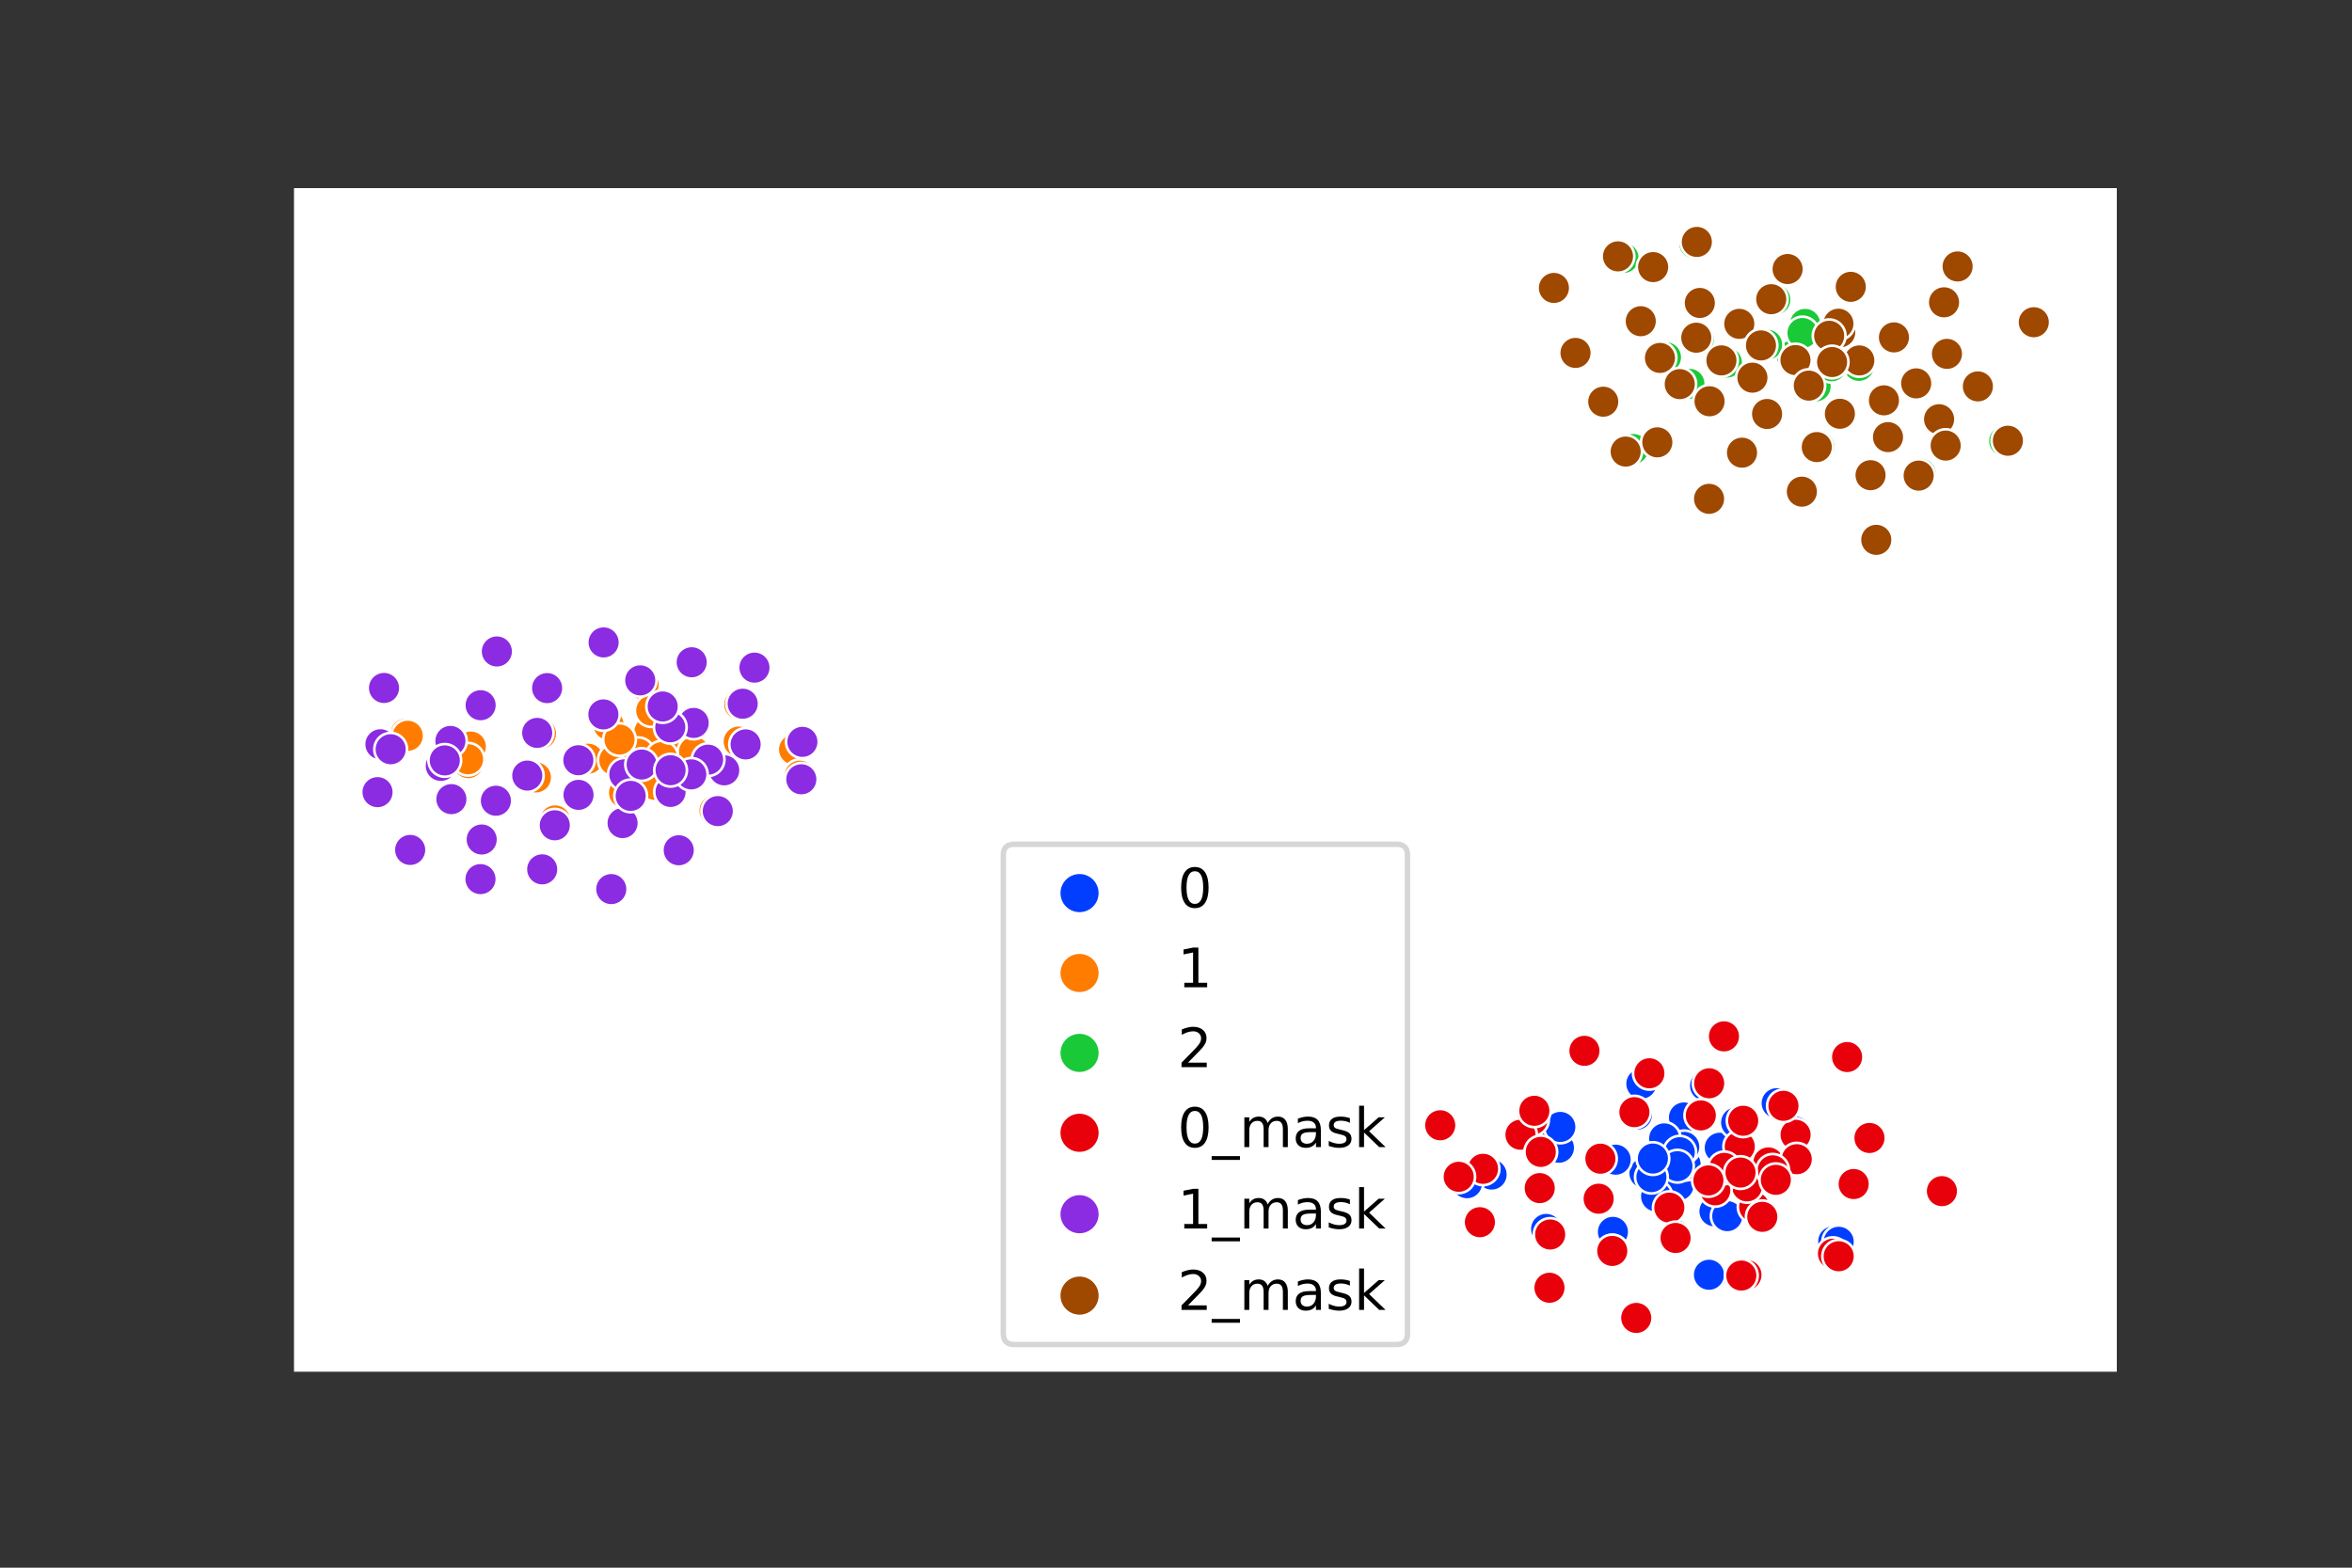 <?xml version="1.0" encoding="utf-8" standalone="no"?>
<!DOCTYPE svg PUBLIC "-//W3C//DTD SVG 1.1//EN"
  "http://www.w3.org/Graphics/SVG/1.1/DTD/svg11.dtd">
<!-- Created with matplotlib (https://matplotlib.org/) -->
<svg height="288pt" version="1.1" viewBox="0 0 432 288" width="432pt" xmlns="http://www.w3.org/2000/svg" xmlns:xlink="http://www.w3.org/1999/xlink">
 <rect x="0" y="0" width="432" height="288" fill="#333333" stroke="none"/>
 <defs>
  <style type="text/css">*{stroke-linecap:butt;stroke-linejoin:round;}</style>
 </defs>
 <g id="figure_1">
  <g id="patch_1">
   <path d="M 0 288 
L 432 288 
L 432 0 
L 0 0 
z
" style="fill:none;"/>
  </g>
  <g id="axes_1">
   <g id="patch_2">
    <path d="M 54 252 
L 388.8 252 
L 388.8 34.56 
L 54 34.56 
z
" style="fill:#ffffff;"/>
   </g>
   <g id="PathCollection_1">
    <defs>
     <path d="M 0 3 
C 0.796 3 1.559 2.684 2.121 2.121 
C 2.684 1.559 3 0.796 3 -0 
C 3 -0.796 2.684 -1.559 2.121 -2.121 
C 1.559 -2.684 0.796 -3 0 -3 
C -0.796 -3 -1.559 -2.684 -2.121 -2.121 
C -2.684 -1.559 -3 -0.796 -3 0 
C -3 0.796 -2.684 1.559 -2.121 2.121 
C -1.559 2.684 -0.796 3 0 3 
z
" id="C0_0_dcec9eb670"/>
    </defs>
    <g clip-path="url(#pce8ddaa9d0)">
     <use style="fill:#023eff;stroke:#ffffff;stroke-width:0.48;" x="296.251" xlink:href="#C0_0_dcec9eb670" y="226.308"/>
    </g>
    <g clip-path="url(#pce8ddaa9d0)">
     <use style="fill:#023eff;stroke:#ffffff;stroke-width:0.48;" x="314.903" xlink:href="#C0_0_dcec9eb670" y="222.526"/>
    </g>
    <g clip-path="url(#pce8ddaa9d0)">
     <use style="fill:#023eff;stroke:#ffffff;stroke-width:0.48;" x="284.64" xlink:href="#C0_0_dcec9eb670" y="236.52"/>
    </g>
    <g clip-path="url(#pce8ddaa9d0)">
     <use style="fill:#023eff;stroke:#ffffff;stroke-width:0.48;" x="314.39" xlink:href="#C0_0_dcec9eb670" y="234.232"/>
    </g>
    <g clip-path="url(#pce8ddaa9d0)">
     <use style="fill:#023eff;stroke:#ffffff;stroke-width:0.48;" x="329.732" xlink:href="#C0_0_dcec9eb670" y="207.888"/>
    </g>
    <g clip-path="url(#pce8ddaa9d0)">
     <use style="fill:#023eff;stroke:#ffffff;stroke-width:0.48;" x="336.715" xlink:href="#C0_0_dcec9eb670" y="228.058"/>
    </g>
    <g clip-path="url(#pce8ddaa9d0)">
     <use style="fill:#023eff;stroke:#ffffff;stroke-width:0.48;" x="340.396" xlink:href="#C0_0_dcec9eb670" y="217.732"/>
    </g>
    <g clip-path="url(#pce8ddaa9d0)">
     <use style="fill:#023eff;stroke:#ffffff;stroke-width:0.48;" x="264.601" xlink:href="#C0_0_dcec9eb670" y="206.79"/>
    </g>
    <g clip-path="url(#pce8ddaa9d0)">
     <use style="fill:#023eff;stroke:#ffffff;stroke-width:0.48;" x="302.043" xlink:href="#C0_0_dcec9eb670" y="215.521"/>
    </g>
    <g clip-path="url(#pce8ddaa9d0)">
     <use style="fill:#023eff;stroke:#ffffff;stroke-width:0.48;" x="283.984" xlink:href="#C0_0_dcec9eb670" y="225.767"/>
    </g>
    <g clip-path="url(#pce8ddaa9d0)">
     <use style="fill:#023eff;stroke:#ffffff;stroke-width:0.48;" x="315.875" xlink:href="#C0_0_dcec9eb670" y="210.854"/>
    </g>
    <g clip-path="url(#pce8ddaa9d0)">
     <use style="fill:#023eff;stroke:#ffffff;stroke-width:0.48;" x="301.471" xlink:href="#C0_0_dcec9eb670" y="199.096"/>
    </g>
    <g clip-path="url(#pce8ddaa9d0)">
     <use style="fill:#023eff;stroke:#ffffff;stroke-width:0.48;" x="309.301" xlink:href="#C0_0_dcec9eb670" y="205.29"/>
    </g>
    <g clip-path="url(#pce8ddaa9d0)">
     <use style="fill:#023eff;stroke:#ffffff;stroke-width:0.48;" x="343.297" xlink:href="#C0_0_dcec9eb670" y="208.998"/>
    </g>
    <g clip-path="url(#pce8ddaa9d0)">
     <use style="fill:#023eff;stroke:#ffffff;stroke-width:0.48;" x="282.879" xlink:href="#C0_0_dcec9eb670" y="218.11"/>
    </g>
    <g clip-path="url(#pce8ddaa9d0)">
     <use style="fill:#023eff;stroke:#ffffff;stroke-width:0.48;" x="316.624" xlink:href="#C0_0_dcec9eb670" y="190.392"/>
    </g>
    <g clip-path="url(#pce8ddaa9d0)">
     <use style="fill:#023eff;stroke:#ffffff;stroke-width:0.48;" x="290.989" xlink:href="#C0_0_dcec9eb670" y="193.086"/>
    </g>
    <g clip-path="url(#pce8ddaa9d0)">
     <use style="fill:#023eff;stroke:#ffffff;stroke-width:0.48;" x="300.664" xlink:href="#C0_0_dcec9eb670" y="204.779"/>
    </g>
    <g clip-path="url(#pce8ddaa9d0)">
     <use style="fill:#023eff;stroke:#ffffff;stroke-width:0.48;" x="308.298" xlink:href="#C0_0_dcec9eb670" y="217.761"/>
    </g>
    <g clip-path="url(#pce8ddaa9d0)">
     <use style="fill:#023eff;stroke:#ffffff;stroke-width:0.48;" x="326.333" xlink:href="#C0_0_dcec9eb670" y="202.669"/>
    </g>
    <g clip-path="url(#pce8ddaa9d0)">
     <use style="fill:#023eff;stroke:#ffffff;stroke-width:0.48;" x="304.185" xlink:href="#C0_0_dcec9eb670" y="219.796"/>
    </g>
    <g clip-path="url(#pce8ddaa9d0)">
     <use style="fill:#023eff;stroke:#ffffff;stroke-width:0.48;" x="309.597" xlink:href="#C0_0_dcec9eb670" y="213.874"/>
    </g>
    <g clip-path="url(#pce8ddaa9d0)">
     <use style="fill:#023eff;stroke:#ffffff;stroke-width:0.48;" x="273.968" xlink:href="#C0_0_dcec9eb670" y="215.776"/>
    </g>
    <g clip-path="url(#pce8ddaa9d0)">
     <use style="fill:#023eff;stroke:#ffffff;stroke-width:0.48;" x="286.589" xlink:href="#C0_0_dcec9eb670" y="207.029"/>
    </g>
    <g clip-path="url(#pce8ddaa9d0)">
     <use style="fill:#023eff;stroke:#ffffff;stroke-width:0.48;" x="300.567" xlink:href="#C0_0_dcec9eb670" y="242.095"/>
    </g>
    <g clip-path="url(#pce8ddaa9d0)">
     <use style="fill:#023eff;stroke:#ffffff;stroke-width:0.48;" x="309.349" xlink:href="#C0_0_dcec9eb670" y="210.699"/>
    </g>
    <g clip-path="url(#pce8ddaa9d0)">
     <use style="fill:#023eff;stroke:#ffffff;stroke-width:0.48;" x="317.251" xlink:href="#C0_0_dcec9eb670" y="223.416"/>
    </g>
    <g clip-path="url(#pce8ddaa9d0)">
     <use style="fill:#023eff;stroke:#ffffff;stroke-width:0.48;" x="356.619" xlink:href="#C0_0_dcec9eb670" y="218.819"/>
    </g>
    <g clip-path="url(#pce8ddaa9d0)">
     <use style="fill:#023eff;stroke:#ffffff;stroke-width:0.48;" x="282.732" xlink:href="#C0_0_dcec9eb670" y="209.427"/>
    </g>
    <g clip-path="url(#pce8ddaa9d0)">
     <use style="fill:#023eff;stroke:#ffffff;stroke-width:0.48;" x="339.265" xlink:href="#C0_0_dcec9eb670" y="194.196"/>
    </g>
    <g clip-path="url(#pce8ddaa9d0)">
     <use style="fill:#023eff;stroke:#ffffff;stroke-width:0.48;" x="296.251" xlink:href="#C0_0_dcec9eb670" y="226.308"/>
    </g>
    <g clip-path="url(#pce8ddaa9d0)">
     <use style="fill:#023eff;stroke:#ffffff;stroke-width:0.48;" x="313.18" xlink:href="#C0_0_dcec9eb670" y="199.467"/>
    </g>
    <g clip-path="url(#pce8ddaa9d0)">
     <use style="fill:#023eff;stroke:#ffffff;stroke-width:0.48;" x="305.67" xlink:href="#C0_0_dcec9eb670" y="209.135"/>
    </g>
    <g clip-path="url(#pce8ddaa9d0)">
     <use style="fill:#023eff;stroke:#ffffff;stroke-width:0.48;" x="272.001" xlink:href="#C0_0_dcec9eb670" y="224.368"/>
    </g>
    <g clip-path="url(#pce8ddaa9d0)">
     <use style="fill:#023eff;stroke:#ffffff;stroke-width:0.48;" x="293.746" xlink:href="#C0_0_dcec9eb670" y="220.033"/>
    </g>
    <g clip-path="url(#pce8ddaa9d0)">
     <use style="fill:#023eff;stroke:#ffffff;stroke-width:0.48;" x="308.525" xlink:href="#C0_0_dcec9eb670" y="211.672"/>
    </g>
    <g clip-path="url(#pce8ddaa9d0)">
     <use style="fill:#023eff;stroke:#ffffff;stroke-width:0.48;" x="296.75" xlink:href="#C0_0_dcec9eb670" y="213.047"/>
    </g>
    <g clip-path="url(#pce8ddaa9d0)">
     <use style="fill:#023eff;stroke:#ffffff;stroke-width:0.48;" x="308.101" xlink:href="#C0_0_dcec9eb670" y="214.243"/>
    </g>
    <g clip-path="url(#pce8ddaa9d0)">
     <use style="fill:#023eff;stroke:#ffffff;stroke-width:0.48;" x="303.32" xlink:href="#C0_0_dcec9eb670" y="216.251"/>
    </g>
    <g clip-path="url(#pce8ddaa9d0)">
     <use style="fill:#023eff;stroke:#ffffff;stroke-width:0.48;" x="286.334" xlink:href="#C0_0_dcec9eb670" y="210.849"/>
    </g>
    <g clip-path="url(#pce8ddaa9d0)">
     <use style="fill:#023eff;stroke:#ffffff;stroke-width:0.48;" x="313.893" xlink:href="#C0_0_dcec9eb670" y="234.187"/>
    </g>
    <g clip-path="url(#pce8ddaa9d0)">
     <use style="fill:#023eff;stroke:#ffffff;stroke-width:0.48;" x="286.589" xlink:href="#C0_0_dcec9eb670" y="207.029"/>
    </g>
    <g clip-path="url(#pce8ddaa9d0)">
     <use style="fill:#023eff;stroke:#ffffff;stroke-width:0.48;" x="269.453" xlink:href="#C0_0_dcec9eb670" y="217.367"/>
    </g>
    <g clip-path="url(#pce8ddaa9d0)">
     <use style="fill:#023eff;stroke:#ffffff;stroke-width:0.48;" x="318.883" xlink:href="#C0_0_dcec9eb670" y="206.213"/>
    </g>
    <g clip-path="url(#pce8ddaa9d0)">
     <use style="fill:#023eff;stroke:#ffffff;stroke-width:0.48;" x="337.72" xlink:href="#C0_0_dcec9eb670" y="228.128"/>
    </g>
    <g clip-path="url(#pce8ddaa9d0)">
     <use style="fill:#023eff;stroke:#ffffff;stroke-width:0.48;" x="303.593" xlink:href="#C0_0_dcec9eb670" y="212.839"/>
    </g>
    <g clip-path="url(#pce8ddaa9d0)">
     <use style="fill:#023eff;stroke:#ffffff;stroke-width:0.48;" x="307.812" xlink:href="#C0_0_dcec9eb670" y="226.925"/>
    </g>
    <g clip-path="url(#pce8ddaa9d0)">
     <use style="fill:#ff7c00;stroke:#ffffff;stroke-width:0.48;" x="69.218" xlink:href="#C0_0_dcec9eb670" y="145.678"/>
    </g>
    <g clip-path="url(#pce8ddaa9d0)">
     <use style="fill:#ff7c00;stroke:#ffffff;stroke-width:0.48;" x="88.491" xlink:href="#C0_0_dcec9eb670" y="154.506"/>
    </g>
    <g clip-path="url(#pce8ddaa9d0)">
     <use style="fill:#ff7c00;stroke:#ffffff;stroke-width:0.48;" x="111.789" xlink:href="#C0_0_dcec9eb670" y="133.166"/>
    </g>
    <g clip-path="url(#pce8ddaa9d0)">
     <use style="fill:#ff7c00;stroke:#ffffff;stroke-width:0.48;" x="112.153" xlink:href="#C0_0_dcec9eb670" y="163.298"/>
    </g>
    <g clip-path="url(#pce8ddaa9d0)">
     <use style="fill:#ff7c00;stroke:#ffffff;stroke-width:0.48;" x="86.475" xlink:href="#C0_0_dcec9eb670" y="137.154"/>
    </g>
    <g clip-path="url(#pce8ddaa9d0)">
     <use style="fill:#ff7c00;stroke:#ffffff;stroke-width:0.48;" x="125.311" xlink:href="#C0_0_dcec9eb670" y="136.983"/>
    </g>
    <g clip-path="url(#pce8ddaa9d0)">
     <use style="fill:#ff7c00;stroke:#ffffff;stroke-width:0.48;" x="108.022" xlink:href="#C0_0_dcec9eb670" y="139.38"/>
    </g>
    <g clip-path="url(#pce8ddaa9d0)">
     <use style="fill:#ff7c00;stroke:#ffffff;stroke-width:0.48;" x="112.835" xlink:href="#C0_0_dcec9eb670" y="139.66"/>
    </g>
    <g clip-path="url(#pce8ddaa9d0)">
     <use style="fill:#ff7c00;stroke:#ffffff;stroke-width:0.48;" x="145.853" xlink:href="#C0_0_dcec9eb670" y="137.693"/>
    </g>
    <g clip-path="url(#pce8ddaa9d0)">
     <use style="fill:#ff7c00;stroke:#ffffff;stroke-width:0.48;" x="100.568" xlink:href="#C0_0_dcec9eb670" y="126.547"/>
    </g>
    <g clip-path="url(#pce8ddaa9d0)">
     <use style="fill:#ff7c00;stroke:#ffffff;stroke-width:0.48;" x="74.495" xlink:href="#C0_0_dcec9eb670" y="134.794"/>
    </g>
    <g clip-path="url(#pce8ddaa9d0)">
     <use style="fill:#ff7c00;stroke:#ffffff;stroke-width:0.48;" x="120.3" xlink:href="#C0_0_dcec9eb670" y="144.182"/>
    </g>
    <g clip-path="url(#pce8ddaa9d0)">
     <use style="fill:#ff7c00;stroke:#ffffff;stroke-width:0.48;" x="138.535" xlink:href="#C0_0_dcec9eb670" y="122.603"/>
    </g>
    <g clip-path="url(#pce8ddaa9d0)">
     <use style="fill:#ff7c00;stroke:#ffffff;stroke-width:0.48;" x="118.217" xlink:href="#C0_0_dcec9eb670" y="125.767"/>
    </g>
    <g clip-path="url(#pce8ddaa9d0)">
     <use style="fill:#ff7c00;stroke:#ffffff;stroke-width:0.48;" x="74.891" xlink:href="#C0_0_dcec9eb670" y="135.174"/>
    </g>
    <g clip-path="url(#pce8ddaa9d0)">
     <use style="fill:#ff7c00;stroke:#ffffff;stroke-width:0.48;" x="113.966" xlink:href="#C0_0_dcec9eb670" y="151.394"/>
    </g>
    <g clip-path="url(#pce8ddaa9d0)">
     <use style="fill:#ff7c00;stroke:#ffffff;stroke-width:0.48;" x="98.435" xlink:href="#C0_0_dcec9eb670" y="142.817"/>
    </g>
    <g clip-path="url(#pce8ddaa9d0)">
     <use style="fill:#ff7c00;stroke:#ffffff;stroke-width:0.48;" x="70.506" xlink:href="#C0_0_dcec9eb670" y="126.391"/>
    </g>
    <g clip-path="url(#pce8ddaa9d0)">
     <use style="fill:#ff7c00;stroke:#ffffff;stroke-width:0.48;" x="86.016" xlink:href="#C0_0_dcec9eb670" y="140.187"/>
    </g>
    <g clip-path="url(#pce8ddaa9d0)">
     <use style="fill:#ff7c00;stroke:#ffffff;stroke-width:0.48;" x="120.815" xlink:href="#C0_0_dcec9eb670" y="135.233"/>
    </g>
    <g clip-path="url(#pce8ddaa9d0)">
     <use style="fill:#ff7c00;stroke:#ffffff;stroke-width:0.48;" x="75.513" xlink:href="#C0_0_dcec9eb670" y="156.136"/>
    </g>
    <g clip-path="url(#pce8ddaa9d0)">
     <use style="fill:#ff7c00;stroke:#ffffff;stroke-width:0.48;" x="110.791" xlink:href="#C0_0_dcec9eb670" y="118.099"/>
    </g>
    <g clip-path="url(#pce8ddaa9d0)">
     <use style="fill:#ff7c00;stroke:#ffffff;stroke-width:0.48;" x="127.461" xlink:href="#C0_0_dcec9eb670" y="138.126"/>
    </g>
    <g clip-path="url(#pce8ddaa9d0)">
     <use style="fill:#ff7c00;stroke:#ffffff;stroke-width:0.48;" x="146.886" xlink:href="#C0_0_dcec9eb670" y="142.504"/>
    </g>
    <g clip-path="url(#pce8ddaa9d0)">
     <use style="fill:#ff7c00;stroke:#ffffff;stroke-width:0.48;" x="135.791" xlink:href="#C0_0_dcec9eb670" y="129.415"/>
    </g>
    <g clip-path="url(#pce8ddaa9d0)">
     <use style="fill:#ff7c00;stroke:#ffffff;stroke-width:0.48;" x="91.277" xlink:href="#C0_0_dcec9eb670" y="119.673"/>
    </g>
    <g clip-path="url(#pce8ddaa9d0)">
     <use style="fill:#ff7c00;stroke:#ffffff;stroke-width:0.48;" x="119.265" xlink:href="#C0_0_dcec9eb670" y="134.477"/>
    </g>
    <g clip-path="url(#pce8ddaa9d0)">
     <use style="fill:#ff7c00;stroke:#ffffff;stroke-width:0.48;" x="88.476" xlink:href="#C0_0_dcec9eb670" y="161.255"/>
    </g>
    <g clip-path="url(#pce8ddaa9d0)">
     <use style="fill:#ff7c00;stroke:#ffffff;stroke-width:0.48;" x="131.238" xlink:href="#C0_0_dcec9eb670" y="148.882"/>
    </g>
    <g clip-path="url(#pce8ddaa9d0)">
     <use style="fill:#ff7c00;stroke:#ffffff;stroke-width:0.48;" x="83.337" xlink:href="#C0_0_dcec9eb670" y="146.977"/>
    </g>
    <g clip-path="url(#pce8ddaa9d0)">
     <use style="fill:#ff7c00;stroke:#ffffff;stroke-width:0.48;" x="117.243" xlink:href="#C0_0_dcec9eb670" y="138.473"/>
    </g>
    <g clip-path="url(#pce8ddaa9d0)">
     <use style="fill:#ff7c00;stroke:#ffffff;stroke-width:0.48;" x="106.111" xlink:href="#C0_0_dcec9eb670" y="145.835"/>
    </g>
    <g clip-path="url(#pce8ddaa9d0)">
     <use style="fill:#ff7c00;stroke:#ffffff;stroke-width:0.48;" x="99.518" xlink:href="#C0_0_dcec9eb670" y="159.742"/>
    </g>
    <g clip-path="url(#pce8ddaa9d0)">
     <use style="fill:#ff7c00;stroke:#ffffff;stroke-width:0.48;" x="124.373" xlink:href="#C0_0_dcec9eb670" y="156.227"/>
    </g>
    <g clip-path="url(#pce8ddaa9d0)">
     <use style="fill:#ff7c00;stroke:#ffffff;stroke-width:0.48;" x="135.683" xlink:href="#C0_0_dcec9eb670" y="136.235"/>
    </g>
    <g clip-path="url(#pce8ddaa9d0)">
     <use style="fill:#ff7c00;stroke:#ffffff;stroke-width:0.48;" x="88.412" xlink:href="#C0_0_dcec9eb670" y="129.58"/>
    </g>
    <g clip-path="url(#pce8ddaa9d0)">
     <use style="fill:#ff7c00;stroke:#ffffff;stroke-width:0.48;" x="114.621" xlink:href="#C0_0_dcec9eb670" y="145.643"/>
    </g>
    <g clip-path="url(#pce8ddaa9d0)">
     <use style="fill:#ff7c00;stroke:#ffffff;stroke-width:0.48;" x="90.709" xlink:href="#C0_0_dcec9eb670" y="147.061"/>
    </g>
    <g clip-path="url(#pce8ddaa9d0)">
     <use style="fill:#ff7c00;stroke:#ffffff;stroke-width:0.48;" x="85.973" xlink:href="#C0_0_dcec9eb670" y="139.481"/>
    </g>
    <g clip-path="url(#pce8ddaa9d0)">
     <use style="fill:#ff7c00;stroke:#ffffff;stroke-width:0.48;" x="121.561" xlink:href="#C0_0_dcec9eb670" y="139.091"/>
    </g>
    <g clip-path="url(#pce8ddaa9d0)">
     <use style="fill:#ff7c00;stroke:#ffffff;stroke-width:0.48;" x="113.79" xlink:href="#C0_0_dcec9eb670" y="135.865"/>
    </g>
    <g clip-path="url(#pce8ddaa9d0)">
     <use style="fill:#ff7c00;stroke:#ffffff;stroke-width:0.48;" x="127.313" xlink:href="#C0_0_dcec9eb670" y="122.048"/>
    </g>
    <g clip-path="url(#pce8ddaa9d0)">
     <use style="fill:#ff7c00;stroke:#ffffff;stroke-width:0.48;" x="99.366" xlink:href="#C0_0_dcec9eb670" y="134.79"/>
    </g>
    <g clip-path="url(#pce8ddaa9d0)">
     <use style="fill:#ff7c00;stroke:#ffffff;stroke-width:0.48;" x="101.954" xlink:href="#C0_0_dcec9eb670" y="150.72"/>
    </g>
    <g clip-path="url(#pce8ddaa9d0)">
     <use style="fill:#ff7c00;stroke:#ffffff;stroke-width:0.48;" x="119.615" xlink:href="#C0_0_dcec9eb670" y="130.541"/>
    </g>
    <g clip-path="url(#pce8ddaa9d0)">
     <use style="fill:#1ac938;stroke:#ffffff;stroke-width:0.48;" x="305.994" xlink:href="#C0_0_dcec9eb670" y="65.63"/>
    </g>
    <g clip-path="url(#pce8ddaa9d0)">
     <use style="fill:#1ac938;stroke:#ffffff;stroke-width:0.48;" x="289.399" xlink:href="#C0_0_dcec9eb670" y="64.845"/>
    </g>
    <g clip-path="url(#pce8ddaa9d0)">
     <use style="fill:#1ac938;stroke:#ffffff;stroke-width:0.48;" x="320.027" xlink:href="#C0_0_dcec9eb670" y="83.13"/>
    </g>
    <g clip-path="url(#pce8ddaa9d0)">
     <use style="fill:#1ac938;stroke:#ffffff;stroke-width:0.48;" x="339.988" xlink:href="#C0_0_dcec9eb670" y="52.673"/>
    </g>
    <g clip-path="url(#pce8ddaa9d0)">
     <use style="fill:#1ac938;stroke:#ffffff;stroke-width:0.48;" x="334.168" xlink:href="#C0_0_dcec9eb670" y="82.023"/>
    </g>
    <g clip-path="url(#pce8ddaa9d0)">
     <use style="fill:#1ac938;stroke:#ffffff;stroke-width:0.48;" x="356.069" xlink:href="#C0_0_dcec9eb670" y="77.246"/>
    </g>
    <g clip-path="url(#pce8ddaa9d0)">
     <use style="fill:#1ac938;stroke:#ffffff;stroke-width:0.48;" x="321.662" xlink:href="#C0_0_dcec9eb670" y="69.491"/>
    </g>
    <g clip-path="url(#pce8ddaa9d0)">
     <use style="fill:#1ac938;stroke:#ffffff;stroke-width:0.48;" x="332.502" xlink:href="#C0_0_dcec9eb670" y="60.467"/>
    </g>
    <g clip-path="url(#pce8ddaa9d0)">
     <use style="fill:#1ac938;stroke:#ffffff;stroke-width:0.48;" x="351.683" xlink:href="#C0_0_dcec9eb670" y="70.501"/>
    </g>
    <g clip-path="url(#pce8ddaa9d0)">
     <use style="fill:#1ac938;stroke:#ffffff;stroke-width:0.48;" x="347.911" xlink:href="#C0_0_dcec9eb670" y="62.212"/>
    </g>
    <g clip-path="url(#pce8ddaa9d0)">
     <use style="fill:#1ac938;stroke:#ffffff;stroke-width:0.48;" x="328.313" xlink:href="#C0_0_dcec9eb670" y="49.357"/>
    </g>
    <g clip-path="url(#pce8ddaa9d0)">
     <use style="fill:#1ac938;stroke:#ffffff;stroke-width:0.48;" x="344.638" xlink:href="#C0_0_dcec9eb670" y="99.077"/>
    </g>
    <g clip-path="url(#pce8ddaa9d0)">
     <use style="fill:#1ac938;stroke:#ffffff;stroke-width:0.48;" x="324.606" xlink:href="#C0_0_dcec9eb670" y="76.145"/>
    </g>
    <g clip-path="url(#pce8ddaa9d0)">
     <use style="fill:#1ac938;stroke:#ffffff;stroke-width:0.48;" x="312.416" xlink:href="#C0_0_dcec9eb670" y="55.571"/>
    </g>
    <g clip-path="url(#pce8ddaa9d0)">
     <use style="fill:#1ac938;stroke:#ffffff;stroke-width:0.48;" x="319.489" xlink:href="#C0_0_dcec9eb670" y="59.575"/>
    </g>
    <g clip-path="url(#pce8ddaa9d0)">
     <use style="fill:#1ac938;stroke:#ffffff;stroke-width:0.48;" x="343.57" xlink:href="#C0_0_dcec9eb670" y="87.295"/>
    </g>
    <g clip-path="url(#pce8ddaa9d0)">
     <use style="fill:#1ac938;stroke:#ffffff;stroke-width:0.48;" x="331.55" xlink:href="#C0_0_dcec9eb670" y="59.506"/>
    </g>
    <g clip-path="url(#pce8ddaa9d0)">
     <use style="fill:#1ac938;stroke:#ffffff;stroke-width:0.48;" x="357.914" xlink:href="#C0_0_dcec9eb670" y="65.061"/>
    </g>
    <g clip-path="url(#pce8ddaa9d0)">
     <use style="fill:#1ac938;stroke:#ffffff;stroke-width:0.48;" x="329.091" xlink:href="#C0_0_dcec9eb670" y="65.374"/>
    </g>
    <g clip-path="url(#pce8ddaa9d0)">
     <use style="fill:#1ac938;stroke:#ffffff;stroke-width:0.48;" x="330.988" xlink:href="#C0_0_dcec9eb670" y="90.321"/>
    </g>
    <g clip-path="url(#pce8ddaa9d0)">
     <use style="fill:#1ac938;stroke:#ffffff;stroke-width:0.48;" x="357.643" xlink:href="#C0_0_dcec9eb670" y="81.727"/>
    </g>
    <g clip-path="url(#pce8ddaa9d0)">
     <use style="fill:#1ac938;stroke:#ffffff;stroke-width:0.48;" x="311.202" xlink:href="#C0_0_dcec9eb670" y="44.719"/>
    </g>
    <g clip-path="url(#pce8ddaa9d0)">
     <use style="fill:#1ac938;stroke:#ffffff;stroke-width:0.48;" x="313.838" xlink:href="#C0_0_dcec9eb670" y="91.647"/>
    </g>
    <g clip-path="url(#pce8ddaa9d0)">
     <use style="fill:#1ac938;stroke:#ffffff;stroke-width:0.48;" x="331.069" xlink:href="#C0_0_dcec9eb670" y="61.179"/>
    </g>
    <g clip-path="url(#pce8ddaa9d0)">
     <use style="fill:#1ac938;stroke:#ffffff;stroke-width:0.48;" x="294.706" xlink:href="#C0_0_dcec9eb670" y="73.802"/>
    </g>
    <g clip-path="url(#pce8ddaa9d0)">
     <use style="fill:#1ac938;stroke:#ffffff;stroke-width:0.48;" x="303.169" xlink:href="#C0_0_dcec9eb670" y="49.004"/>
    </g>
    <g clip-path="url(#pce8ddaa9d0)">
     <use style="fill:#1ac938;stroke:#ffffff;stroke-width:0.48;" x="368.118" xlink:href="#C0_0_dcec9eb670" y="81.019"/>
    </g>
    <g clip-path="url(#pce8ddaa9d0)">
     <use style="fill:#1ac938;stroke:#ffffff;stroke-width:0.48;" x="317.18" xlink:href="#C0_0_dcec9eb670" y="66.602"/>
    </g>
    <g clip-path="url(#pce8ddaa9d0)">
     <use style="fill:#1ac938;stroke:#ffffff;stroke-width:0.48;" x="324.571" xlink:href="#C0_0_dcec9eb670" y="63.325"/>
    </g>
    <g clip-path="url(#pce8ddaa9d0)">
     <use style="fill:#1ac938;stroke:#ffffff;stroke-width:0.48;" x="304.156" xlink:href="#C0_0_dcec9eb670" y="81.342"/>
    </g>
    <g clip-path="url(#pce8ddaa9d0)">
     <use style="fill:#1ac938;stroke:#ffffff;stroke-width:0.48;" x="346.615" xlink:href="#C0_0_dcec9eb670" y="80.342"/>
    </g>
    <g clip-path="url(#pce8ddaa9d0)">
     <use style="fill:#1ac938;stroke:#ffffff;stroke-width:0.48;" x="356.877" xlink:href="#C0_0_dcec9eb670" y="55.581"/>
    </g>
    <g clip-path="url(#pce8ddaa9d0)">
     <use style="fill:#1ac938;stroke:#ffffff;stroke-width:0.48;" x="301.565" xlink:href="#C0_0_dcec9eb670" y="59.117"/>
    </g>
    <g clip-path="url(#pce8ddaa9d0)">
     <use style="fill:#1ac938;stroke:#ffffff;stroke-width:0.48;" x="333.481" xlink:href="#C0_0_dcec9eb670" y="70.981"/>
    </g>
    <g clip-path="url(#pce8ddaa9d0)">
     <use style="fill:#1ac938;stroke:#ffffff;stroke-width:0.48;" x="346.025" xlink:href="#C0_0_dcec9eb670" y="73.702"/>
    </g>
    <g clip-path="url(#pce8ddaa9d0)">
     <use style="fill:#1ac938;stroke:#ffffff;stroke-width:0.48;" x="341.429" xlink:href="#C0_0_dcec9eb670" y="67.212"/>
    </g>
    <g clip-path="url(#pce8ddaa9d0)">
     <use style="fill:#1ac938;stroke:#ffffff;stroke-width:0.48;" x="312.041" xlink:href="#C0_0_dcec9eb670" y="62.299"/>
    </g>
    <g clip-path="url(#pce8ddaa9d0)">
     <use style="fill:#1ac938;stroke:#ffffff;stroke-width:0.48;" x="326.079" xlink:href="#C0_0_dcec9eb670" y="55.05"/>
    </g>
    <g clip-path="url(#pce8ddaa9d0)">
     <use style="fill:#1ac938;stroke:#ffffff;stroke-width:0.48;" x="299.97" xlink:href="#C0_0_dcec9eb670" y="82.49"/>
    </g>
    <g clip-path="url(#pce8ddaa9d0)">
     <use style="fill:#1ac938;stroke:#ffffff;stroke-width:0.48;" x="359.515" xlink:href="#C0_0_dcec9eb670" y="48.965"/>
    </g>
    <g clip-path="url(#pce8ddaa9d0)">
     <use style="fill:#1ac938;stroke:#ffffff;stroke-width:0.48;" x="373.582" xlink:href="#C0_0_dcec9eb670" y="59.191"/>
    </g>
    <g clip-path="url(#pce8ddaa9d0)">
     <use style="fill:#1ac938;stroke:#ffffff;stroke-width:0.48;" x="298.199" xlink:href="#C0_0_dcec9eb670" y="47.383"/>
    </g>
    <g clip-path="url(#pce8ddaa9d0)">
     <use style="fill:#1ac938;stroke:#ffffff;stroke-width:0.48;" x="336.421" xlink:href="#C0_0_dcec9eb670" y="67.279"/>
    </g>
    <g clip-path="url(#pce8ddaa9d0)">
     <use style="fill:#1ac938;stroke:#ffffff;stroke-width:0.48;" x="314.029" xlink:href="#C0_0_dcec9eb670" y="73.581"/>
    </g>
    <g clip-path="url(#pce8ddaa9d0)">
     <use style="fill:#1ac938;stroke:#ffffff;stroke-width:0.48;" x="362.909" xlink:href="#C0_0_dcec9eb670" y="70.885"/>
    </g>
    <g clip-path="url(#pce8ddaa9d0)">
     <use style="fill:#1ac938;stroke:#ffffff;stroke-width:0.48;" x="352.797" xlink:href="#C0_0_dcec9eb670" y="87.029"/>
    </g>
    <g clip-path="url(#pce8ddaa9d0)">
     <use style="fill:#1ac938;stroke:#ffffff;stroke-width:0.48;" x="337.885" xlink:href="#C0_0_dcec9eb670" y="76.147"/>
    </g>
    <g clip-path="url(#pce8ddaa9d0)">
     <use style="fill:#1ac938;stroke:#ffffff;stroke-width:0.48;" x="285.424" xlink:href="#C0_0_dcec9eb670" y="52.923"/>
    </g>
    <g clip-path="url(#pce8ddaa9d0)">
     <use style="fill:#1ac938;stroke:#ffffff;stroke-width:0.48;" x="310.295" xlink:href="#C0_0_dcec9eb670" y="70.506"/>
    </g>
    <g clip-path="url(#pce8ddaa9d0)">
     <use style="fill:#e8000b;stroke:#ffffff;stroke-width:0.48;" x="296.121" xlink:href="#C0_0_dcec9eb670" y="229.849"/>
    </g>
    <g clip-path="url(#pce8ddaa9d0)">
     <use style="fill:#e8000b;stroke:#ffffff;stroke-width:0.48;" x="322.196" xlink:href="#C0_0_dcec9eb670" y="221.738"/>
    </g>
    <g clip-path="url(#pce8ddaa9d0)">
     <use style="fill:#e8000b;stroke:#ffffff;stroke-width:0.48;" x="284.597" xlink:href="#C0_0_dcec9eb670" y="236.573"/>
    </g>
    <g clip-path="url(#pce8ddaa9d0)">
     <use style="fill:#e8000b;stroke:#ffffff;stroke-width:0.48;" x="320.78" xlink:href="#C0_0_dcec9eb670" y="234.214"/>
    </g>
    <g clip-path="url(#pce8ddaa9d0)">
     <use style="fill:#e8000b;stroke:#ffffff;stroke-width:0.48;" x="329.8" xlink:href="#C0_0_dcec9eb670" y="208.468"/>
    </g>
    <g clip-path="url(#pce8ddaa9d0)">
     <use style="fill:#e8000b;stroke:#ffffff;stroke-width:0.48;" x="336.667" xlink:href="#C0_0_dcec9eb670" y="230.315"/>
    </g>
    <g clip-path="url(#pce8ddaa9d0)">
     <use style="fill:#e8000b;stroke:#ffffff;stroke-width:0.48;" x="340.469" xlink:href="#C0_0_dcec9eb670" y="217.52"/>
    </g>
    <g clip-path="url(#pce8ddaa9d0)">
     <use style="fill:#e8000b;stroke:#ffffff;stroke-width:0.48;" x="264.531" xlink:href="#C0_0_dcec9eb670" y="206.724"/>
    </g>
    <g clip-path="url(#pce8ddaa9d0)">
     <use style="fill:#e8000b;stroke:#ffffff;stroke-width:0.48;" x="320.88" xlink:href="#C0_0_dcec9eb670" y="217.949"/>
    </g>
    <g clip-path="url(#pce8ddaa9d0)">
     <use style="fill:#e8000b;stroke:#ffffff;stroke-width:0.48;" x="284.724" xlink:href="#C0_0_dcec9eb670" y="226.79"/>
    </g>
    <g clip-path="url(#pce8ddaa9d0)">
     <use style="fill:#e8000b;stroke:#ffffff;stroke-width:0.48;" x="319.548" xlink:href="#C0_0_dcec9eb670" y="210.636"/>
    </g>
    <g clip-path="url(#pce8ddaa9d0)">
     <use style="fill:#e8000b;stroke:#ffffff;stroke-width:0.48;" x="302.948" xlink:href="#C0_0_dcec9eb670" y="197.174"/>
    </g>
    <g clip-path="url(#pce8ddaa9d0)">
     <use style="fill:#e8000b;stroke:#ffffff;stroke-width:0.48;" x="312.396" xlink:href="#C0_0_dcec9eb670" y="204.911"/>
    </g>
    <g clip-path="url(#pce8ddaa9d0)">
     <use style="fill:#e8000b;stroke:#ffffff;stroke-width:0.48;" x="343.372" xlink:href="#C0_0_dcec9eb670" y="209.06"/>
    </g>
    <g clip-path="url(#pce8ddaa9d0)">
     <use style="fill:#e8000b;stroke:#ffffff;stroke-width:0.48;" x="282.808" xlink:href="#C0_0_dcec9eb670" y="218.267"/>
    </g>
    <g clip-path="url(#pce8ddaa9d0)">
     <use style="fill:#e8000b;stroke:#ffffff;stroke-width:0.48;" x="316.645" xlink:href="#C0_0_dcec9eb670" y="190.392"/>
    </g>
    <g clip-path="url(#pce8ddaa9d0)">
     <use style="fill:#e8000b;stroke:#ffffff;stroke-width:0.48;" x="291.019" xlink:href="#C0_0_dcec9eb670" y="193.05"/>
    </g>
    <g clip-path="url(#pce8ddaa9d0)">
     <use style="fill:#e8000b;stroke:#ffffff;stroke-width:0.48;" x="300.197" xlink:href="#C0_0_dcec9eb670" y="204.316"/>
    </g>
    <g clip-path="url(#pce8ddaa9d0)">
     <use style="fill:#e8000b;stroke:#ffffff;stroke-width:0.48;" x="315.052" xlink:href="#C0_0_dcec9eb670" y="218.674"/>
    </g>
    <g clip-path="url(#pce8ddaa9d0)">
     <use style="fill:#e8000b;stroke:#ffffff;stroke-width:0.48;" x="327.571" xlink:href="#C0_0_dcec9eb670" y="203.148"/>
    </g>
    <g clip-path="url(#pce8ddaa9d0)">
     <use style="fill:#e8000b;stroke:#ffffff;stroke-width:0.48;" x="306.612" xlink:href="#C0_0_dcec9eb670" y="221.859"/>
    </g>
    <g clip-path="url(#pce8ddaa9d0)">
     <use style="fill:#e8000b;stroke:#ffffff;stroke-width:0.48;" x="316.704" xlink:href="#C0_0_dcec9eb670" y="214.552"/>
    </g>
    <g clip-path="url(#pce8ddaa9d0)">
     <use style="fill:#e8000b;stroke:#ffffff;stroke-width:0.48;" x="272.393" xlink:href="#C0_0_dcec9eb670" y="214.723"/>
    </g>
    <g clip-path="url(#pce8ddaa9d0)">
     <use style="fill:#e8000b;stroke:#ffffff;stroke-width:0.48;" x="281.481" xlink:href="#C0_0_dcec9eb670" y="205.699"/>
    </g>
    <g clip-path="url(#pce8ddaa9d0)">
     <use style="fill:#e8000b;stroke:#ffffff;stroke-width:0.48;" x="300.534" xlink:href="#C0_0_dcec9eb670" y="242.116"/>
    </g>
    <g clip-path="url(#pce8ddaa9d0)">
     <use style="fill:#e8000b;stroke:#ffffff;stroke-width:0.48;" x="324.812" xlink:href="#C0_0_dcec9eb670" y="213.549"/>
    </g>
    <g clip-path="url(#pce8ddaa9d0)">
     <use style="fill:#e8000b;stroke:#ffffff;stroke-width:0.48;" x="323.687" xlink:href="#C0_0_dcec9eb670" y="223.545"/>
    </g>
    <g clip-path="url(#pce8ddaa9d0)">
     <use style="fill:#e8000b;stroke:#ffffff;stroke-width:0.48;" x="356.676" xlink:href="#C0_0_dcec9eb670" y="218.825"/>
    </g>
    <g clip-path="url(#pce8ddaa9d0)">
     <use style="fill:#e8000b;stroke:#ffffff;stroke-width:0.48;" x="279.271" xlink:href="#C0_0_dcec9eb670" y="208.461"/>
    </g>
    <g clip-path="url(#pce8ddaa9d0)">
     <use style="fill:#e8000b;stroke:#ffffff;stroke-width:0.48;" x="339.267" xlink:href="#C0_0_dcec9eb670" y="194.189"/>
    </g>
    <g clip-path="url(#pce8ddaa9d0)">
     <use style="fill:#e8000b;stroke:#ffffff;stroke-width:0.48;" x="296.129" xlink:href="#C0_0_dcec9eb670" y="229.813"/>
    </g>
    <g clip-path="url(#pce8ddaa9d0)">
     <use style="fill:#e8000b;stroke:#ffffff;stroke-width:0.48;" x="313.929" xlink:href="#C0_0_dcec9eb670" y="199.011"/>
    </g>
    <g clip-path="url(#pce8ddaa9d0)">
     <use style="fill:#e8000b;stroke:#ffffff;stroke-width:0.48;" x="330.017" xlink:href="#C0_0_dcec9eb670" y="212.957"/>
    </g>
    <g clip-path="url(#pce8ddaa9d0)">
     <use style="fill:#e8000b;stroke:#ffffff;stroke-width:0.48;" x="271.818" xlink:href="#C0_0_dcec9eb670" y="224.531"/>
    </g>
    <g clip-path="url(#pce8ddaa9d0)">
     <use style="fill:#e8000b;stroke:#ffffff;stroke-width:0.48;" x="293.631" xlink:href="#C0_0_dcec9eb670" y="220.215"/>
    </g>
    <g clip-path="url(#pce8ddaa9d0)">
     <use style="fill:#e8000b;stroke:#ffffff;stroke-width:0.48;" x="325.599" xlink:href="#C0_0_dcec9eb670" y="215.002"/>
    </g>
    <g clip-path="url(#pce8ddaa9d0)">
     <use style="fill:#e8000b;stroke:#ffffff;stroke-width:0.48;" x="293.95" xlink:href="#C0_0_dcec9eb670" y="212.863"/>
    </g>
    <g clip-path="url(#pce8ddaa9d0)">
     <use style="fill:#e8000b;stroke:#ffffff;stroke-width:0.48;" x="319.684" xlink:href="#C0_0_dcec9eb670" y="215.411"/>
    </g>
    <g clip-path="url(#pce8ddaa9d0)">
     <use style="fill:#e8000b;stroke:#ffffff;stroke-width:0.48;" x="313.791" xlink:href="#C0_0_dcec9eb670" y="216.856"/>
    </g>
    <g clip-path="url(#pce8ddaa9d0)">
     <use style="fill:#e8000b;stroke:#ffffff;stroke-width:0.48;" x="283.002" xlink:href="#C0_0_dcec9eb670" y="211.615"/>
    </g>
    <g clip-path="url(#pce8ddaa9d0)">
     <use style="fill:#e8000b;stroke:#ffffff;stroke-width:0.48;" x="319.834" xlink:href="#C0_0_dcec9eb670" y="234.333"/>
    </g>
    <g clip-path="url(#pce8ddaa9d0)">
     <use style="fill:#e8000b;stroke:#ffffff;stroke-width:0.48;" x="281.82" xlink:href="#C0_0_dcec9eb670" y="204.066"/>
    </g>
    <g clip-path="url(#pce8ddaa9d0)">
     <use style="fill:#e8000b;stroke:#ffffff;stroke-width:0.48;" x="267.927" xlink:href="#C0_0_dcec9eb670" y="216.189"/>
    </g>
    <g clip-path="url(#pce8ddaa9d0)">
     <use style="fill:#e8000b;stroke:#ffffff;stroke-width:0.48;" x="320.177" xlink:href="#C0_0_dcec9eb670" y="205.897"/>
    </g>
    <g clip-path="url(#pce8ddaa9d0)">
     <use style="fill:#e8000b;stroke:#ffffff;stroke-width:0.48;" x="337.717" xlink:href="#C0_0_dcec9eb670" y="230.786"/>
    </g>
    <g clip-path="url(#pce8ddaa9d0)">
     <use style="fill:#e8000b;stroke:#ffffff;stroke-width:0.48;" x="326.172" xlink:href="#C0_0_dcec9eb670" y="216.747"/>
    </g>
    <g clip-path="url(#pce8ddaa9d0)">
     <use style="fill:#e8000b;stroke:#ffffff;stroke-width:0.48;" x="307.755" xlink:href="#C0_0_dcec9eb670" y="227.428"/>
    </g>
    <g clip-path="url(#pce8ddaa9d0)">
     <use style="fill:#8b2be2;stroke:#ffffff;stroke-width:0.48;" x="69.343" xlink:href="#C0_0_dcec9eb670" y="145.526"/>
    </g>
    <g clip-path="url(#pce8ddaa9d0)">
     <use style="fill:#8b2be2;stroke:#ffffff;stroke-width:0.48;" x="88.475" xlink:href="#C0_0_dcec9eb670" y="154.226"/>
    </g>
    <g clip-path="url(#pce8ddaa9d0)">
     <use style="fill:#8b2be2;stroke:#ffffff;stroke-width:0.48;" x="110.824" xlink:href="#C0_0_dcec9eb670" y="131.244"/>
    </g>
    <g clip-path="url(#pce8ddaa9d0)">
     <use style="fill:#8b2be2;stroke:#ffffff;stroke-width:0.48;" x="112.277" xlink:href="#C0_0_dcec9eb670" y="163.335"/>
    </g>
    <g clip-path="url(#pce8ddaa9d0)">
     <use style="fill:#8b2be2;stroke:#ffffff;stroke-width:0.48;" x="82.73" xlink:href="#C0_0_dcec9eb670" y="136.119"/>
    </g>
    <g clip-path="url(#pce8ddaa9d0)">
     <use style="fill:#8b2be2;stroke:#ffffff;stroke-width:0.48;" x="133.019" xlink:href="#C0_0_dcec9eb670" y="141.516"/>
    </g>
    <g clip-path="url(#pce8ddaa9d0)">
     <use style="fill:#8b2be2;stroke:#ffffff;stroke-width:0.48;" x="106.229" xlink:href="#C0_0_dcec9eb670" y="139.662"/>
    </g>
    <g clip-path="url(#pce8ddaa9d0)">
     <use style="fill:#8b2be2;stroke:#ffffff;stroke-width:0.48;" x="114.675" xlink:href="#C0_0_dcec9eb670" y="142.256"/>
    </g>
    <g clip-path="url(#pce8ddaa9d0)">
     <use style="fill:#8b2be2;stroke:#ffffff;stroke-width:0.48;" x="147.379" xlink:href="#C0_0_dcec9eb670" y="136.285"/>
    </g>
    <g clip-path="url(#pce8ddaa9d0)">
     <use style="fill:#8b2be2;stroke:#ffffff;stroke-width:0.48;" x="100.491" xlink:href="#C0_0_dcec9eb670" y="126.412"/>
    </g>
    <g clip-path="url(#pce8ddaa9d0)">
     <use style="fill:#8b2be2;stroke:#ffffff;stroke-width:0.48;" x="69.876" xlink:href="#C0_0_dcec9eb670" y="136.728"/>
    </g>
    <g clip-path="url(#pce8ddaa9d0)">
     <use style="fill:#8b2be2;stroke:#ffffff;stroke-width:0.48;" x="123.165" xlink:href="#C0_0_dcec9eb670" y="145.483"/>
    </g>
    <g clip-path="url(#pce8ddaa9d0)">
     <use style="fill:#8b2be2;stroke:#ffffff;stroke-width:0.48;" x="138.576" xlink:href="#C0_0_dcec9eb670" y="122.651"/>
    </g>
    <g clip-path="url(#pce8ddaa9d0)">
     <use style="fill:#8b2be2;stroke:#ffffff;stroke-width:0.48;" x="117.594" xlink:href="#C0_0_dcec9eb670" y="124.991"/>
    </g>
    <g clip-path="url(#pce8ddaa9d0)">
     <use style="fill:#8b2be2;stroke:#ffffff;stroke-width:0.48;" x="71.757" xlink:href="#C0_0_dcec9eb670" y="137.644"/>
    </g>
    <g clip-path="url(#pce8ddaa9d0)">
     <use style="fill:#8b2be2;stroke:#ffffff;stroke-width:0.48;" x="114.35" xlink:href="#C0_0_dcec9eb670" y="151.209"/>
    </g>
    <g clip-path="url(#pce8ddaa9d0)">
     <use style="fill:#8b2be2;stroke:#ffffff;stroke-width:0.48;" x="96.844" xlink:href="#C0_0_dcec9eb670" y="142.482"/>
    </g>
    <g clip-path="url(#pce8ddaa9d0)">
     <use style="fill:#8b2be2;stroke:#ffffff;stroke-width:0.48;" x="70.534" xlink:href="#C0_0_dcec9eb670" y="126.386"/>
    </g>
    <g clip-path="url(#pce8ddaa9d0)">
     <use style="fill:#8b2be2;stroke:#ffffff;stroke-width:0.48;" x="80.959" xlink:href="#C0_0_dcec9eb670" y="140.702"/>
    </g>
    <g clip-path="url(#pce8ddaa9d0)">
     <use style="fill:#8b2be2;stroke:#ffffff;stroke-width:0.48;" x="127.409" xlink:href="#C0_0_dcec9eb670" y="132.812"/>
    </g>
    <g clip-path="url(#pce8ddaa9d0)">
     <use style="fill:#8b2be2;stroke:#ffffff;stroke-width:0.48;" x="75.338" xlink:href="#C0_0_dcec9eb670" y="156.141"/>
    </g>
    <g clip-path="url(#pce8ddaa9d0)">
     <use style="fill:#8b2be2;stroke:#ffffff;stroke-width:0.48;" x="110.867" xlink:href="#C0_0_dcec9eb670" y="118.019"/>
    </g>
    <g clip-path="url(#pce8ddaa9d0)">
     <use style="fill:#8b2be2;stroke:#ffffff;stroke-width:0.48;" x="130.055" xlink:href="#C0_0_dcec9eb670" y="139.556"/>
    </g>
    <g clip-path="url(#pce8ddaa9d0)">
     <use style="fill:#8b2be2;stroke:#ffffff;stroke-width:0.48;" x="147.181" xlink:href="#C0_0_dcec9eb670" y="143.164"/>
    </g>
    <g clip-path="url(#pce8ddaa9d0)">
     <use style="fill:#8b2be2;stroke:#ffffff;stroke-width:0.48;" x="136.415" xlink:href="#C0_0_dcec9eb670" y="129.28"/>
    </g>
    <g clip-path="url(#pce8ddaa9d0)">
     <use style="fill:#8b2be2;stroke:#ffffff;stroke-width:0.48;" x="91.26" xlink:href="#C0_0_dcec9eb670" y="119.679"/>
    </g>
    <g clip-path="url(#pce8ddaa9d0)">
     <use style="fill:#8b2be2;stroke:#ffffff;stroke-width:0.48;" x="123.113" xlink:href="#C0_0_dcec9eb670" y="133.608"/>
    </g>
    <g clip-path="url(#pce8ddaa9d0)">
     <use style="fill:#8b2be2;stroke:#ffffff;stroke-width:0.48;" x="88.256" xlink:href="#C0_0_dcec9eb670" y="161.5"/>
    </g>
    <g clip-path="url(#pce8ddaa9d0)">
     <use style="fill:#8b2be2;stroke:#ffffff;stroke-width:0.48;" x="131.836" xlink:href="#C0_0_dcec9eb670" y="149.01"/>
    </g>
    <g clip-path="url(#pce8ddaa9d0)">
     <use style="fill:#8b2be2;stroke:#ffffff;stroke-width:0.48;" x="82.91" xlink:href="#C0_0_dcec9eb670" y="146.811"/>
    </g>
    <g clip-path="url(#pce8ddaa9d0)">
     <use style="fill:#8b2be2;stroke:#ffffff;stroke-width:0.48;" x="117.853" xlink:href="#C0_0_dcec9eb670" y="140.452"/>
    </g>
    <g clip-path="url(#pce8ddaa9d0)">
     <use style="fill:#8b2be2;stroke:#ffffff;stroke-width:0.48;" x="106.26" xlink:href="#C0_0_dcec9eb670" y="146.023"/>
    </g>
    <g clip-path="url(#pce8ddaa9d0)">
     <use style="fill:#8b2be2;stroke:#ffffff;stroke-width:0.48;" x="99.586" xlink:href="#C0_0_dcec9eb670" y="159.709"/>
    </g>
    <g clip-path="url(#pce8ddaa9d0)">
     <use style="fill:#8b2be2;stroke:#ffffff;stroke-width:0.48;" x="124.666" xlink:href="#C0_0_dcec9eb670" y="156.2"/>
    </g>
    <g clip-path="url(#pce8ddaa9d0)">
     <use style="fill:#8b2be2;stroke:#ffffff;stroke-width:0.48;" x="136.952" xlink:href="#C0_0_dcec9eb670" y="136.754"/>
    </g>
    <g clip-path="url(#pce8ddaa9d0)">
     <use style="fill:#8b2be2;stroke:#ffffff;stroke-width:0.48;" x="88.279" xlink:href="#C0_0_dcec9eb670" y="129.556"/>
    </g>
    <g clip-path="url(#pce8ddaa9d0)">
     <use style="fill:#8b2be2;stroke:#ffffff;stroke-width:0.48;" x="115.841" xlink:href="#C0_0_dcec9eb670" y="146.214"/>
    </g>
    <g clip-path="url(#pce8ddaa9d0)">
     <use style="fill:#8b2be2;stroke:#ffffff;stroke-width:0.48;" x="91.081" xlink:href="#C0_0_dcec9eb670" y="147.104"/>
    </g>
    <g clip-path="url(#pce8ddaa9d0)">
     <use style="fill:#8b2be2;stroke:#ffffff;stroke-width:0.48;" x="81.696" xlink:href="#C0_0_dcec9eb670" y="139.695"/>
    </g>
    <g clip-path="url(#pce8ddaa9d0)">
     <use style="fill:#8b2be2;stroke:#ffffff;stroke-width:0.48;" x="126.972" xlink:href="#C0_0_dcec9eb670" y="142.259"/>
    </g>
    <g clip-path="url(#pce8ddaa9d0)">
     <use style="fill:#8b2be2;stroke:#ffffff;stroke-width:0.48;" x="123.169" xlink:href="#C0_0_dcec9eb670" y="141.495"/>
    </g>
    <g clip-path="url(#pce8ddaa9d0)">
     <use style="fill:#8b2be2;stroke:#ffffff;stroke-width:0.48;" x="127.046" xlink:href="#C0_0_dcec9eb670" y="121.663"/>
    </g>
    <g clip-path="url(#pce8ddaa9d0)">
     <use style="fill:#8b2be2;stroke:#ffffff;stroke-width:0.48;" x="98.669" xlink:href="#C0_0_dcec9eb670" y="134.639"/>
    </g>
    <g clip-path="url(#pce8ddaa9d0)">
     <use style="fill:#8b2be2;stroke:#ffffff;stroke-width:0.48;" x="101.898" xlink:href="#C0_0_dcec9eb670" y="151.615"/>
    </g>
    <g clip-path="url(#pce8ddaa9d0)">
     <use style="fill:#8b2be2;stroke:#ffffff;stroke-width:0.48;" x="121.718" xlink:href="#C0_0_dcec9eb670" y="129.787"/>
    </g>
    <g clip-path="url(#pce8ddaa9d0)">
     <use style="fill:#9f4800;stroke:#ffffff;stroke-width:0.48;" x="304.891" xlink:href="#C0_0_dcec9eb670" y="65.754"/>
    </g>
    <g clip-path="url(#pce8ddaa9d0)">
     <use style="fill:#9f4800;stroke:#ffffff;stroke-width:0.48;" x="289.378" xlink:href="#C0_0_dcec9eb670" y="64.834"/>
    </g>
    <g clip-path="url(#pce8ddaa9d0)">
     <use style="fill:#9f4800;stroke:#ffffff;stroke-width:0.48;" x="319.961" xlink:href="#C0_0_dcec9eb670" y="83.161"/>
    </g>
    <g clip-path="url(#pce8ddaa9d0)">
     <use style="fill:#9f4800;stroke:#ffffff;stroke-width:0.48;" x="339.936" xlink:href="#C0_0_dcec9eb670" y="52.694"/>
    </g>
    <g clip-path="url(#pce8ddaa9d0)">
     <use style="fill:#9f4800;stroke:#ffffff;stroke-width:0.48;" x="333.694" xlink:href="#C0_0_dcec9eb670" y="82.135"/>
    </g>
    <g clip-path="url(#pce8ddaa9d0)">
     <use style="fill:#9f4800;stroke:#ffffff;stroke-width:0.48;" x="356.16" xlink:href="#C0_0_dcec9eb670" y="77.016"/>
    </g>
    <g clip-path="url(#pce8ddaa9d0)">
     <use style="fill:#9f4800;stroke:#ffffff;stroke-width:0.48;" x="321.871" xlink:href="#C0_0_dcec9eb670" y="69.381"/>
    </g>
    <g clip-path="url(#pce8ddaa9d0)">
     <use style="fill:#9f4800;stroke:#ffffff;stroke-width:0.48;" x="338.005" xlink:href="#C0_0_dcec9eb670" y="61.037"/>
    </g>
    <g clip-path="url(#pce8ddaa9d0)">
     <use style="fill:#9f4800;stroke:#ffffff;stroke-width:0.48;" x="351.952" xlink:href="#C0_0_dcec9eb670" y="70.432"/>
    </g>
    <g clip-path="url(#pce8ddaa9d0)">
     <use style="fill:#9f4800;stroke:#ffffff;stroke-width:0.48;" x="347.868" xlink:href="#C0_0_dcec9eb670" y="61.982"/>
    </g>
    <g clip-path="url(#pce8ddaa9d0)">
     <use style="fill:#9f4800;stroke:#ffffff;stroke-width:0.48;" x="328.336" xlink:href="#C0_0_dcec9eb670" y="49.423"/>
    </g>
    <g clip-path="url(#pce8ddaa9d0)">
     <use style="fill:#9f4800;stroke:#ffffff;stroke-width:0.48;" x="344.623" xlink:href="#C0_0_dcec9eb670" y="99.174"/>
    </g>
    <g clip-path="url(#pce8ddaa9d0)">
     <use style="fill:#9f4800;stroke:#ffffff;stroke-width:0.48;" x="324.567" xlink:href="#C0_0_dcec9eb670" y="76.053"/>
    </g>
    <g clip-path="url(#pce8ddaa9d0)">
     <use style="fill:#9f4800;stroke:#ffffff;stroke-width:0.48;" x="312.213" xlink:href="#C0_0_dcec9eb670" y="55.656"/>
    </g>
    <g clip-path="url(#pce8ddaa9d0)">
     <use style="fill:#9f4800;stroke:#ffffff;stroke-width:0.48;" x="319.462" xlink:href="#C0_0_dcec9eb670" y="59.494"/>
    </g>
    <g clip-path="url(#pce8ddaa9d0)">
     <use style="fill:#9f4800;stroke:#ffffff;stroke-width:0.48;" x="343.573" xlink:href="#C0_0_dcec9eb670" y="87.296"/>
    </g>
    <g clip-path="url(#pce8ddaa9d0)">
     <use style="fill:#9f4800;stroke:#ffffff;stroke-width:0.48;" x="337.667" xlink:href="#C0_0_dcec9eb670" y="59.469"/>
    </g>
    <g clip-path="url(#pce8ddaa9d0)">
     <use style="fill:#9f4800;stroke:#ffffff;stroke-width:0.48;" x="357.604" xlink:href="#C0_0_dcec9eb670" y="65.009"/>
    </g>
    <g clip-path="url(#pce8ddaa9d0)">
     <use style="fill:#9f4800;stroke:#ffffff;stroke-width:0.48;" x="329.782" xlink:href="#C0_0_dcec9eb670" y="66.146"/>
    </g>
    <g clip-path="url(#pce8ddaa9d0)">
     <use style="fill:#9f4800;stroke:#ffffff;stroke-width:0.48;" x="330.954" xlink:href="#C0_0_dcec9eb670" y="90.324"/>
    </g>
    <g clip-path="url(#pce8ddaa9d0)">
     <use style="fill:#9f4800;stroke:#ffffff;stroke-width:0.48;" x="357.368" xlink:href="#C0_0_dcec9eb670" y="81.859"/>
    </g>
    <g clip-path="url(#pce8ddaa9d0)">
     <use style="fill:#9f4800;stroke:#ffffff;stroke-width:0.48;" x="311.667" xlink:href="#C0_0_dcec9eb670" y="44.444"/>
    </g>
    <g clip-path="url(#pce8ddaa9d0)">
     <use style="fill:#9f4800;stroke:#ffffff;stroke-width:0.48;" x="313.912" xlink:href="#C0_0_dcec9eb670" y="91.641"/>
    </g>
    <g clip-path="url(#pce8ddaa9d0)">
     <use style="fill:#9f4800;stroke:#ffffff;stroke-width:0.48;" x="335.967" xlink:href="#C0_0_dcec9eb670" y="61.687"/>
    </g>
    <g clip-path="url(#pce8ddaa9d0)">
     <use style="fill:#9f4800;stroke:#ffffff;stroke-width:0.48;" x="294.474" xlink:href="#C0_0_dcec9eb670" y="73.796"/>
    </g>
    <g clip-path="url(#pce8ddaa9d0)">
     <use style="fill:#9f4800;stroke:#ffffff;stroke-width:0.48;" x="303.637" xlink:href="#C0_0_dcec9eb670" y="49.07"/>
    </g>
    <g clip-path="url(#pce8ddaa9d0)">
     <use style="fill:#9f4800;stroke:#ffffff;stroke-width:0.48;" x="368.796" xlink:href="#C0_0_dcec9eb670" y="80.969"/>
    </g>
    <g clip-path="url(#pce8ddaa9d0)">
     <use style="fill:#9f4800;stroke:#ffffff;stroke-width:0.48;" x="316.18" xlink:href="#C0_0_dcec9eb670" y="66.207"/>
    </g>
    <g clip-path="url(#pce8ddaa9d0)">
     <use style="fill:#9f4800;stroke:#ffffff;stroke-width:0.48;" x="323.445" xlink:href="#C0_0_dcec9eb670" y="63.457"/>
    </g>
    <g clip-path="url(#pce8ddaa9d0)">
     <use style="fill:#9f4800;stroke:#ffffff;stroke-width:0.48;" x="304.407" xlink:href="#C0_0_dcec9eb670" y="81.262"/>
    </g>
    <g clip-path="url(#pce8ddaa9d0)">
     <use style="fill:#9f4800;stroke:#ffffff;stroke-width:0.48;" x="346.777" xlink:href="#C0_0_dcec9eb670" y="80.303"/>
    </g>
    <g clip-path="url(#pce8ddaa9d0)">
     <use style="fill:#9f4800;stroke:#ffffff;stroke-width:0.48;" x="357.071" xlink:href="#C0_0_dcec9eb670" y="55.538"/>
    </g>
    <g clip-path="url(#pce8ddaa9d0)">
     <use style="fill:#9f4800;stroke:#ffffff;stroke-width:0.48;" x="301.364" xlink:href="#C0_0_dcec9eb670" y="59.011"/>
    </g>
    <g clip-path="url(#pce8ddaa9d0)">
     <use style="fill:#9f4800;stroke:#ffffff;stroke-width:0.48;" x="332.228" xlink:href="#C0_0_dcec9eb670" y="70.843"/>
    </g>
    <g clip-path="url(#pce8ddaa9d0)">
     <use style="fill:#9f4800;stroke:#ffffff;stroke-width:0.48;" x="346.03" xlink:href="#C0_0_dcec9eb670" y="73.548"/>
    </g>
    <g clip-path="url(#pce8ddaa9d0)">
     <use style="fill:#9f4800;stroke:#ffffff;stroke-width:0.48;" x="341.505" xlink:href="#C0_0_dcec9eb670" y="66.217"/>
    </g>
    <g clip-path="url(#pce8ddaa9d0)">
     <use style="fill:#9f4800;stroke:#ffffff;stroke-width:0.48;" x="311.56" xlink:href="#C0_0_dcec9eb670" y="62.039"/>
    </g>
    <g clip-path="url(#pce8ddaa9d0)">
     <use style="fill:#9f4800;stroke:#ffffff;stroke-width:0.48;" x="325.328" xlink:href="#C0_0_dcec9eb670" y="54.966"/>
    </g>
    <g clip-path="url(#pce8ddaa9d0)">
     <use style="fill:#9f4800;stroke:#ffffff;stroke-width:0.48;" x="298.595" xlink:href="#C0_0_dcec9eb670" y="82.96"/>
    </g>
    <g clip-path="url(#pce8ddaa9d0)">
     <use style="fill:#9f4800;stroke:#ffffff;stroke-width:0.48;" x="359.56" xlink:href="#C0_0_dcec9eb670" y="48.951"/>
    </g>
    <g clip-path="url(#pce8ddaa9d0)">
     <use style="fill:#9f4800;stroke:#ffffff;stroke-width:0.48;" x="373.555" xlink:href="#C0_0_dcec9eb670" y="59.196"/>
    </g>
    <g clip-path="url(#pce8ddaa9d0)">
     <use style="fill:#9f4800;stroke:#ffffff;stroke-width:0.48;" x="297.184" xlink:href="#C0_0_dcec9eb670" y="47.098"/>
    </g>
    <g clip-path="url(#pce8ddaa9d0)">
     <use style="fill:#9f4800;stroke:#ffffff;stroke-width:0.48;" x="336.508" xlink:href="#C0_0_dcec9eb670" y="66.512"/>
    </g>
    <g clip-path="url(#pce8ddaa9d0)">
     <use style="fill:#9f4800;stroke:#ffffff;stroke-width:0.48;" x="313.998" xlink:href="#C0_0_dcec9eb670" y="73.718"/>
    </g>
    <g clip-path="url(#pce8ddaa9d0)">
     <use style="fill:#9f4800;stroke:#ffffff;stroke-width:0.48;" x="363.284" xlink:href="#C0_0_dcec9eb670" y="70.985"/>
    </g>
    <g clip-path="url(#pce8ddaa9d0)">
     <use style="fill:#9f4800;stroke:#ffffff;stroke-width:0.48;" x="352.406" xlink:href="#C0_0_dcec9eb670" y="87.375"/>
    </g>
    <g clip-path="url(#pce8ddaa9d0)">
     <use style="fill:#9f4800;stroke:#ffffff;stroke-width:0.48;" x="337.938" xlink:href="#C0_0_dcec9eb670" y="76.012"/>
    </g>
    <g clip-path="url(#pce8ddaa9d0)">
     <use style="fill:#9f4800;stroke:#ffffff;stroke-width:0.48;" x="285.411" xlink:href="#C0_0_dcec9eb670" y="52.897"/>
    </g>
    <g clip-path="url(#pce8ddaa9d0)">
     <use style="fill:#9f4800;stroke:#ffffff;stroke-width:0.48;" x="308.525" xlink:href="#C0_0_dcec9eb670" y="70.569"/>
    </g>
   </g>
   <g id="PathCollection_2"/>
   <g id="PathCollection_3"/>
   <g id="PathCollection_4"/>
   <g id="PathCollection_5"/>
   <g id="PathCollection_6"/>
   <g id="PathCollection_7"/>
   <g id="matplotlib.axis_1">
    <g id="xtick_1"/>
    <g id="xtick_2"/>
    <g id="xtick_3"/>
    <g id="xtick_4"/>
    <g id="xtick_5"/>
    <g id="xtick_6"/>
    <g id="xtick_7"/>
   </g>
   <g id="matplotlib.axis_2">
    <g id="ytick_1"/>
    <g id="ytick_2"/>
    <g id="ytick_3"/>
    <g id="ytick_4"/>
    <g id="ytick_5"/>
    <g id="ytick_6"/>
    <g id="ytick_7"/>
    <g id="ytick_8"/>
    <g id="ytick_9"/>
   </g>
   <g id="legend_1">
    <g id="patch_3">
     <path d="M 186.284 247 
L 256.516 247 
Q 258.516 247 258.516 245 
L 258.516 157.097 
Q 258.516 155.097 256.516 155.097 
L 186.284 155.097 
Q 184.284 155.097 184.284 157.097 
L 184.284 245 
Q 184.284 247 186.284 247 
z
" style="fill:#ffffff;opacity:0.8;stroke:#cccccc;stroke-linejoin:miter;"/>
    </g>
    <g id="PathCollection_8">
     <defs>
      <path d="M 0 3 
C 0.796 3 1.559 2.684 2.121 2.121 
C 2.684 1.559 3 0.796 3 0 
C 3 -0.796 2.684 -1.559 2.121 -2.121 
C 1.559 -2.684 0.796 -3 0 -3 
C -0.796 -3 -1.559 -2.684 -2.121 -2.121 
C -2.684 -1.559 -3 -0.796 -3 0 
C -3 0.796 -2.684 1.559 -2.121 2.121 
C -1.559 2.684 -0.796 3 0 3 
z
" id="m77c76d6833" style="stroke:#023eff;"/>
     </defs>
     <g>
      <use style="fill:#023eff;stroke:#023eff;" x="198.284" xlink:href="#m77c76d6833" y="164.07"/>
     </g>
    </g>
    <g id="text_1">
     <!-- 0 -->
     <g transform="translate(216.284 166.695)scale(0.1 -0.1)">
      <defs>
       <path d="M 31.781 66.406 
Q 24.172 66.406 20.328 58.906 
Q 16.5 51.422 16.5 36.375 
Q 16.5 21.391 20.328 13.891 
Q 24.172 6.391 31.781 6.391 
Q 39.453 6.391 43.281 13.891 
Q 47.125 21.391 47.125 36.375 
Q 47.125 51.422 43.281 58.906 
Q 39.453 66.406 31.781 66.406 
z
M 31.781 74.219 
Q 44.047 74.219 50.516 64.516 
Q 56.984 54.828 56.984 36.375 
Q 56.984 17.969 50.516 8.266 
Q 44.047 -1.422 31.781 -1.422 
Q 19.531 -1.422 13.062 8.266 
Q 6.594 17.969 6.594 36.375 
Q 6.594 54.828 13.062 64.516 
Q 19.531 74.219 31.781 74.219 
z
" id="DejaVuSans-48"/>
      </defs>
      <use xlink:href="#DejaVuSans-48"/>
     </g>
    </g>
    <g id="PathCollection_9">
     <defs>
      <path d="M 0 3 
C 0.796 3 1.559 2.684 2.121 2.121 
C 2.684 1.559 3 0.796 3 0 
C 3 -0.796 2.684 -1.559 2.121 -2.121 
C 1.559 -2.684 0.796 -3 0 -3 
C -0.796 -3 -1.559 -2.684 -2.121 -2.121 
C -2.684 -1.559 -3 -0.796 -3 0 
C -3 0.796 -2.684 1.559 -2.121 2.121 
C -1.559 2.684 -0.796 3 0 3 
z
" id="m471aab2f3a" style="stroke:#ff7c00;"/>
     </defs>
     <g>
      <use style="fill:#ff7c00;stroke:#ff7c00;" x="198.284" xlink:href="#m471aab2f3a" y="178.748"/>
     </g>
    </g>
    <g id="text_2">
     <!-- 1 -->
     <g transform="translate(216.284 181.373)scale(0.1 -0.1)">
      <defs>
       <path d="M 12.406 8.297 
L 28.516 8.297 
L 28.516 63.922 
L 10.984 60.406 
L 10.984 69.391 
L 28.422 72.906 
L 38.281 72.906 
L 38.281 8.297 
L 54.391 8.297 
L 54.391 0 
L 12.406 0 
z
" id="DejaVuSans-49"/>
      </defs>
      <use xlink:href="#DejaVuSans-49"/>
     </g>
    </g>
    <g id="PathCollection_10">
     <defs>
      <path d="M 0 3 
C 0.796 3 1.559 2.684 2.121 2.121 
C 2.684 1.559 3 0.796 3 0 
C 3 -0.796 2.684 -1.559 2.121 -2.121 
C 1.559 -2.684 0.796 -3 0 -3 
C -0.796 -3 -1.559 -2.684 -2.121 -2.121 
C -2.684 -1.559 -3 -0.796 -3 0 
C -3 0.796 -2.684 1.559 -2.121 2.121 
C -1.559 2.684 -0.796 3 0 3 
z
" id="m7cdc55ca94" style="stroke:#1ac938;"/>
     </defs>
     <g>
      <use style="fill:#1ac938;stroke:#1ac938;" x="198.284" xlink:href="#m7cdc55ca94" y="193.427"/>
     </g>
    </g>
    <g id="text_3">
     <!-- 2 -->
     <g transform="translate(216.284 196.052)scale(0.1 -0.1)">
      <defs>
       <path d="M 19.188 8.297 
L 53.609 8.297 
L 53.609 0 
L 7.328 0 
L 7.328 8.297 
Q 12.938 14.109 22.625 23.891 
Q 32.328 33.688 34.812 36.531 
Q 39.547 41.844 41.422 45.531 
Q 43.312 49.219 43.312 52.781 
Q 43.312 58.594 39.234 62.25 
Q 35.156 65.922 28.609 65.922 
Q 23.969 65.922 18.812 64.312 
Q 13.672 62.703 7.812 59.422 
L 7.812 69.391 
Q 13.766 71.781 18.938 73 
Q 24.125 74.219 28.422 74.219 
Q 39.75 74.219 46.484 68.547 
Q 53.219 62.891 53.219 53.422 
Q 53.219 48.922 51.531 44.891 
Q 49.859 40.875 45.406 35.406 
Q 44.188 33.984 37.641 27.219 
Q 31.109 20.453 19.188 8.297 
z
" id="DejaVuSans-50"/>
      </defs>
      <use xlink:href="#DejaVuSans-50"/>
     </g>
    </g>
    <g id="PathCollection_11">
     <defs>
      <path d="M 0 3 
C 0.796 3 1.559 2.684 2.121 2.121 
C 2.684 1.559 3 0.796 3 0 
C 3 -0.796 2.684 -1.559 2.121 -2.121 
C 1.559 -2.684 0.796 -3 0 -3 
C -0.796 -3 -1.559 -2.684 -2.121 -2.121 
C -2.684 -1.559 -3 -0.796 -3 0 
C -3 0.796 -2.684 1.559 -2.121 2.121 
C -1.559 2.684 -0.796 3 0 3 
z
" id="mb775754578" style="stroke:#e8000b;"/>
     </defs>
     <g>
      <use style="fill:#e8000b;stroke:#e8000b;" x="198.284" xlink:href="#mb775754578" y="208.105"/>
     </g>
    </g>
    <g id="text_4">
     <!-- 0_mask -->
     <g transform="translate(216.284 210.73)scale(0.1 -0.1)">
      <defs>
       <path d="M 50.984 -16.609 
L 50.984 -23.578 
L -0.984 -23.578 
L -0.984 -16.609 
z
" id="DejaVuSans-95"/>
       <path d="M 52 44.188 
Q 55.375 50.25 60.062 53.125 
Q 64.75 56 71.094 56 
Q 79.641 56 84.281 50.016 
Q 88.922 44.047 88.922 33.016 
L 88.922 0 
L 79.891 0 
L 79.891 32.719 
Q 79.891 40.578 77.094 44.375 
Q 74.312 48.188 68.609 48.188 
Q 61.625 48.188 57.562 43.547 
Q 53.516 38.922 53.516 30.906 
L 53.516 0 
L 44.484 0 
L 44.484 32.719 
Q 44.484 40.625 41.703 44.406 
Q 38.922 48.188 33.109 48.188 
Q 26.219 48.188 22.156 43.531 
Q 18.109 38.875 18.109 30.906 
L 18.109 0 
L 9.078 0 
L 9.078 54.688 
L 18.109 54.688 
L 18.109 46.188 
Q 21.188 51.219 25.484 53.609 
Q 29.781 56 35.688 56 
Q 41.656 56 45.828 52.969 
Q 50 49.953 52 44.188 
z
" id="DejaVuSans-109"/>
       <path d="M 34.281 27.484 
Q 23.391 27.484 19.188 25 
Q 14.984 22.516 14.984 16.5 
Q 14.984 11.719 18.141 8.906 
Q 21.297 6.109 26.703 6.109 
Q 34.188 6.109 38.703 11.406 
Q 43.219 16.703 43.219 25.484 
L 43.219 27.484 
z
M 52.203 31.203 
L 52.203 0 
L 43.219 0 
L 43.219 8.297 
Q 40.141 3.328 35.547 0.953 
Q 30.953 -1.422 24.312 -1.422 
Q 15.922 -1.422 10.953 3.297 
Q 6 8.016 6 15.922 
Q 6 25.141 12.172 29.828 
Q 18.359 34.516 30.609 34.516 
L 43.219 34.516 
L 43.219 35.406 
Q 43.219 41.609 39.141 45 
Q 35.062 48.391 27.688 48.391 
Q 23 48.391 18.547 47.266 
Q 14.109 46.141 10.016 43.891 
L 10.016 52.203 
Q 14.938 54.109 19.578 55.047 
Q 24.219 56 28.609 56 
Q 40.484 56 46.344 49.844 
Q 52.203 43.703 52.203 31.203 
z
" id="DejaVuSans-97"/>
       <path d="M 44.281 53.078 
L 44.281 44.578 
Q 40.484 46.531 36.375 47.5 
Q 32.281 48.484 27.875 48.484 
Q 21.188 48.484 17.844 46.438 
Q 14.5 44.391 14.5 40.281 
Q 14.5 37.156 16.891 35.375 
Q 19.281 33.594 26.516 31.984 
L 29.594 31.297 
Q 39.156 29.25 43.188 25.516 
Q 47.219 21.781 47.219 15.094 
Q 47.219 7.469 41.188 3.016 
Q 35.156 -1.422 24.609 -1.422 
Q 20.219 -1.422 15.453 -0.562 
Q 10.688 0.297 5.422 2 
L 5.422 11.281 
Q 10.406 8.688 15.234 7.391 
Q 20.062 6.109 24.812 6.109 
Q 31.156 6.109 34.562 8.281 
Q 37.984 10.453 37.984 14.406 
Q 37.984 18.062 35.516 20.016 
Q 33.062 21.969 24.703 23.781 
L 21.578 24.516 
Q 13.234 26.266 9.516 29.906 
Q 5.812 33.547 5.812 39.891 
Q 5.812 47.609 11.281 51.797 
Q 16.75 56 26.812 56 
Q 31.781 56 36.172 55.266 
Q 40.578 54.547 44.281 53.078 
z
" id="DejaVuSans-115"/>
       <path d="M 9.078 75.984 
L 18.109 75.984 
L 18.109 31.109 
L 44.922 54.688 
L 56.391 54.688 
L 27.391 29.109 
L 57.625 0 
L 45.906 0 
L 18.109 26.703 
L 18.109 0 
L 9.078 0 
z
" id="DejaVuSans-107"/>
      </defs>
      <use xlink:href="#DejaVuSans-48"/>
      <use x="63.623" xlink:href="#DejaVuSans-95"/>
      <use x="113.623" xlink:href="#DejaVuSans-109"/>
      <use x="211.035" xlink:href="#DejaVuSans-97"/>
      <use x="272.314" xlink:href="#DejaVuSans-115"/>
      <use x="324.414" xlink:href="#DejaVuSans-107"/>
     </g>
    </g>
    <g id="PathCollection_12">
     <defs>
      <path d="M 0 3 
C 0.796 3 1.559 2.684 2.121 2.121 
C 2.684 1.559 3 0.796 3 0 
C 3 -0.796 2.684 -1.559 2.121 -2.121 
C 1.559 -2.684 0.796 -3 0 -3 
C -0.796 -3 -1.559 -2.684 -2.121 -2.121 
C -2.684 -1.559 -3 -0.796 -3 0 
C -3 0.796 -2.684 1.559 -2.121 2.121 
C -1.559 2.684 -0.796 3 0 3 
z
" id="m87aeee2568" style="stroke:#8b2be2;"/>
     </defs>
     <g>
      <use style="fill:#8b2be2;stroke:#8b2be2;" x="198.284" xlink:href="#m87aeee2568" y="223.061"/>
     </g>
    </g>
    <g id="text_5">
     <!-- 1_mask -->
     <g transform="translate(216.284 225.686)scale(0.1 -0.1)">
      <use xlink:href="#DejaVuSans-49"/>
      <use x="63.623" xlink:href="#DejaVuSans-95"/>
      <use x="113.623" xlink:href="#DejaVuSans-109"/>
      <use x="211.035" xlink:href="#DejaVuSans-97"/>
      <use x="272.314" xlink:href="#DejaVuSans-115"/>
      <use x="324.414" xlink:href="#DejaVuSans-107"/>
     </g>
    </g>
    <g id="PathCollection_13">
     <defs>
      <path d="M 0 3 
C 0.796 3 1.559 2.684 2.121 2.121 
C 2.684 1.559 3 0.796 3 0 
C 3 -0.796 2.684 -1.559 2.121 -2.121 
C 1.559 -2.684 0.796 -3 0 -3 
C -0.796 -3 -1.559 -2.684 -2.121 -2.121 
C -2.684 -1.559 -3 -0.796 -3 0 
C -3 0.796 -2.684 1.559 -2.121 2.121 
C -1.559 2.684 -0.796 3 0 3 
z
" id="mcb237e78dd" style="stroke:#9f4800;"/>
     </defs>
     <g>
      <use style="fill:#9f4800;stroke:#9f4800;" x="198.284" xlink:href="#mcb237e78dd" y="238.017"/>
     </g>
    </g>
    <g id="text_6">
     <!-- 2_mask -->
     <g transform="translate(216.284 240.642)scale(0.1 -0.1)">
      <use xlink:href="#DejaVuSans-50"/>
      <use x="63.623" xlink:href="#DejaVuSans-95"/>
      <use x="113.623" xlink:href="#DejaVuSans-109"/>
      <use x="211.035" xlink:href="#DejaVuSans-97"/>
      <use x="272.314" xlink:href="#DejaVuSans-115"/>
      <use x="324.414" xlink:href="#DejaVuSans-107"/>
     </g>
    </g>
   </g>
  </g>
 </g>
 <defs>
  <clipPath id="pce8ddaa9d0">
   <rect height="217.44" width="334.8" x="54" y="34.56"/>
  </clipPath>
 </defs>
</svg>
